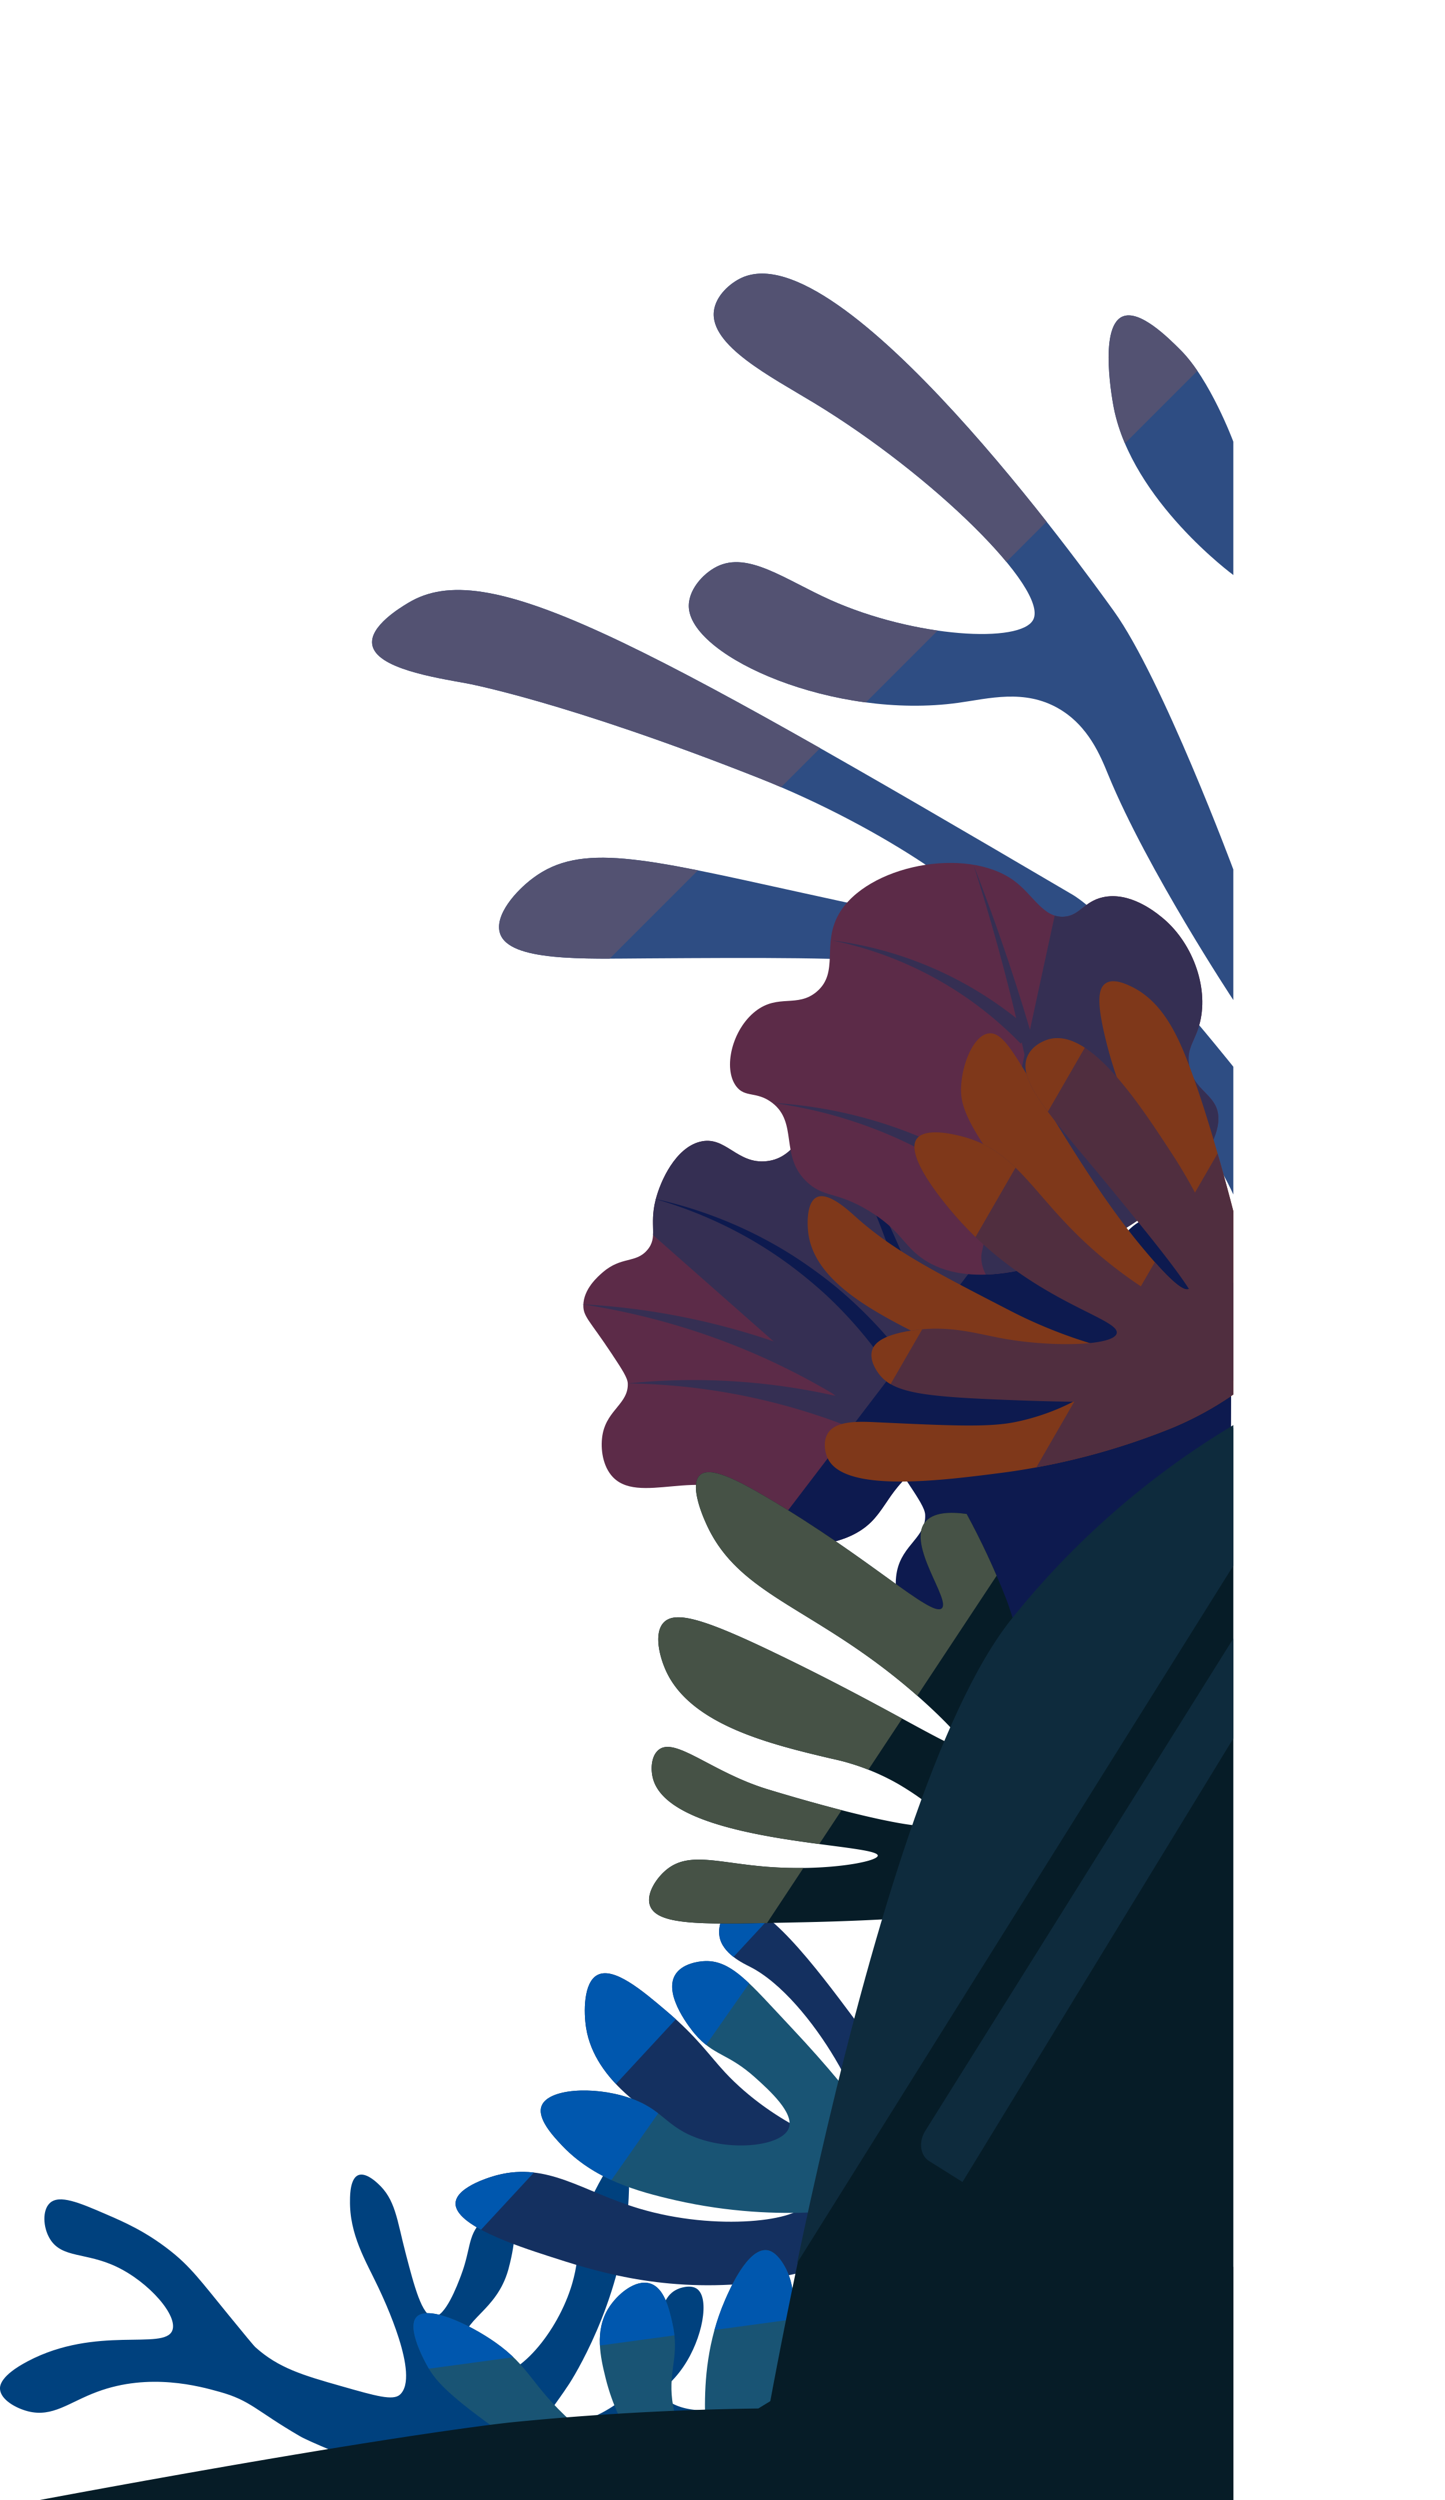 <svg xmlns="http://www.w3.org/2000/svg" xmlns:xlink="http://www.w3.org/1999/xlink" viewBox="0 0 520.2 900"><defs><style>.cls-1{fill:none;}.cls-2{fill:#2e4d83;}.cls-3{clip-path:url(#clip-path);}.cls-4{fill:#535272;}.cls-5{clip-path:url(#clip-path-2);}.cls-6{clip-path:url(#clip-path-3);}.cls-7{fill:#5c2b48;}.cls-8{clip-path:url(#clip-path-4);}.cls-9{fill:#352f53;}.cls-10{fill:#0d1a4f;}.cls-11{clip-path:url(#clip-path-6);}.cls-12{fill:#00417e;}.cls-13{fill:#143060;}.cls-14{fill:#195474;}.cls-15{clip-path:url(#clip-path-7);}.cls-16{fill:#0057ae;}.cls-17{clip-path:url(#clip-path-8);}.cls-18{clip-path:url(#clip-path-9);}.cls-19{fill:#7f381a;}.cls-20{fill:#502e3f;}.cls-21{clip-path:url(#clip-path-10);}.cls-22{clip-path:url(#clip-path-11);}.cls-23{fill:#061c27;}.cls-24{clip-path:url(#clip-path-12);}.cls-25{fill:#465246;}.cls-26{clip-path:url(#clip-path-13);}.cls-27{fill:#0e2b3d;}</style><clipPath id="clip-path"><path class="cls-1" d="M425,126c-4.37-4.37-14.84-14.83-21-12-8.66,4-3.28,31.61-3,33,6.72,33.37,43,60,43,60V159S435.75,136.73,425,126Z"/></clipPath><clipPath id="clip-path-2"><path class="cls-1" d="M267,100c-4.17,1.9-9.35,6.46-10,12-1.47,12.38,20.42,23.55,36,33,43,26.06,84.36,67,79,78-4.3,8.79-42.74,6.53-73-7-16.39-7.34-29.74-17.69-41-12-5,2.51-10.57,8.67-10,15,1.61,17.8,52.34,40.17,97,34,10.94-1.52,23.71-5.05,36,2,10.88,6.24,15.23,17.25,18,24,14,34.11,45,81,45,81V313s-25.62-68.83-43-93C390.8,205.8,302.91,83.56,267,100Z"/></clipPath><clipPath id="clip-path-3"><path class="cls-1" d="M386,322c-159.48-93.65-211-121.91-239-105-2.89,1.73-14,8.42-13,15,1.27,8.6,22.38,11.88,34,14,0,0,35.08,6.38,105,34,46.25,18.26,85.71,46.85,83,53-1,2.31-8,1.42-69-12-55.71-12.26-77.93-17.68-95-5-6.4,4.74-14.1,13.54-12,20,3.3,10.19,30.18,9.14,53,9,81.94-.52,122.91-.78,153,18,39.51,24.65,58,67,58,67V384S402.07,331.43,386,322Z"/></clipPath><clipPath id="clip-path-4"><path class="cls-1" d="M252,411c-8.69,2.19-14.19,13.8-16,21-2.36,9.34,1,13.37-3,18-4.14,4.83-9.26,2.18-16,8-1.65,1.42-7,6-7,12,0,4,2.34,5.46,10,17,3.94,5.94,5.91,8.95,6,11,.29,7.17-7.24,9.41-9,18-.91,4.43-.35,10.84,3,15,9.4,11.67,33.24-3.91,49,9,6.51,5.33,5.43,10.43,13,14,10.42,4.91,22.21-.2,24-1,13.12-5.91,11.56-15.39,25-25,12.47-8.92,17.75-3.57,28-11,16.5-12,24.12-41.29,14-54-9-11.29-26.93-3.17-37-17-5.14-7.07-1.43-10.51-7-21s-18.21-23.6-30-22c-10.76,1.45-11.6,13.75-23,15C265.2,419.18,261.23,408.66,252,411Z"/></clipPath><clipPath id="clip-path-6"><path class="cls-1" d="M385,452c-9.77,3.51-36,12.95-53,1-6.94-4.88-7.79-10.14-19-17-12.2-7.48-16.5-4.52-23-11-9.16-9.14-2.74-20.9-12-28-5.63-4.33-9.8-1.68-13-6-4.8-6.48-1.42-20.45,7-27,8.13-6.33,15.06-1.13,22-7,8.25-7,1.73-17.11,8-28,10-17.44,45.75-24.59,63-12,7,5.09,10.49,13.44,18,13,5.76-.34,7.16-5.46,14-7,9.47-2.14,18.53,5,21,7,10.94,8.67,17.2,24.85,14,38-1.61,6.62-4.77,8.94-4,15,1.06,8.4,7.93,10.31,10,16C443.06,412.91,416.18,440.78,385,452Z"/></clipPath><clipPath id="clip-path-7"><path class="cls-1" d="M320,774s-8.05-15.35-35-44c-15.19-16.15-21.91-24.87-32-24-1,.09-7.48.64-10,5-4.3,7.43,6.18,20,7,21,7,8.27,11.89,6.88,22,16,4.87,4.39,13.93,12.56,12,18-2.22,6.24-18.79,8.41-32,4-12.6-4.21-13-10.76-26-15-12.66-4.12-28.53-3.07-31,3-1.85,4.52,4.11,10.9,7,14,11.71,12.55,27.29,16.84,41,20,39.39,9,70,2,70,2Z"/></clipPath><clipPath id="clip-path-8"><path class="cls-1" d="M272,900s2.29-11,10-48c2.9-13.93,6.43-26.58,0-37-2.72-4.4-5.05-4.91-6-5-6.92-.65-13.39,14.29-15,18-12.72,29.33-3.84,57-8,58-2.67.62-9.5-10-11-22-1.4-11.15,2.8-15.84,0-28-1.14-4.94-2.87-12.46-8-14-5.31-1.6-11.86,3.9-15,9-5,8.13-2.82,17.63-1,25,4.92,19.94,16.07,29.92,14,32s-14.9-6-26-16c-15-13.52-15.09-20-28-29-9.4-6.53-23.94-13.21-28-9-3.88,4,3.11,16.42,4,18,2.39,4.24,6.05,9.17,24,22,15.23,10.88,22.85,16.32,33,20l18,6h43Z"/></clipPath><clipPath id="clip-path-9"><path class="cls-1" d="M334,780s-10.39-31.74-27-54c-12.43-16.66-33-44.27-43-40-3.51,1.49-5.65,6.91-5,11,1,6.28,8.7,9.83,11,11,22.31,11.29,46.26,56.31,40,63-4.74,5.06-31.8-6.5-49-25-5.67-6.1-10-12.67-21-22-8.69-7.38-19.09-16.21-25-13-5,2.73-4.89,13.42-4,19,6.15,38.38,81.47,52.59,79,63-1.51,6.35-31.85,10.45-60,2-20.32-6.11-32.73-16.72-51-12-1.08.27-14.63,3.9-15,10-.49,8.12,22.57,15.61,33,19,16.14,5.24,39.78,12.92,72,10,0,0,8.06-.73,61-14h0Z"/></clipPath><clipPath id="clip-path-10"><path class="cls-1" d="M444,436s-7.5-29.59-15-50c-4.36-11.88-9.92-25.36-22-31-1.9-.89-6.29-2.87-9-1-3,2-2.92,8,0,20,3.37,13.88,7.71,24.09,16,43a257,257,0,0,1,11,29c4.93,15.94,3.66,17.61,3,18-2.75,1.61-11.69-8.89-16-14-14.49-17.18-27.14-38-41-61-6.81-11.29-10.54-17.5-15-17-5.33.59-9.55,10.52-10,19-.37,6.81,1.62,14.16,22,40,12,15.2,18.63,23.62,30,35,13.55,13.56,20.17,17.66,19,20-2.17,4.33-29.1-1.69-53-14-28.29-14.58-42.44-21.87-56-34-2.82-2.53-9.88-9.06-14-7-3.55,1.77-3.5,9.21-3,13,2.37,17.89,24.75,29,45,39,18.15,9,31.1,15.4,48,15,3.17-.08,8.62-.45,9,1,.63,2.41-13,10.12-28,13-9.6,1.83-22.73,1.22-49,0-6.55-.31-15.07-.77-18,4-1.72,2.79-1.1,6.7,0,9,6,12.54,40.9,8,64,5a250.72,250.72,0,0,0,60-16,118.83,118.83,0,0,0,22-12Z"/></clipPath><clipPath id="clip-path-11"><path class="cls-1" d="M444,462a192.62,192.62,0,0,0-21-45c-12.77-19.66-30.16-46.43-45-43-.42.09-5.84,1.43-8,6-4.32,9.14,8.76,22.1,30,48,17.49,21.33,33.66,41.05,31,44-2.37,2.62-20.24-7.5-35-20-24-20.32-28.87-37.73-50-43-2.5-.63-13-3.26-16,1-4.87,7,13.84,27.64,16,30,26.33,28.74,57.37,34.57,56,40-1.11,4.39-22.55,5-40,2-10.7-1.87-20.06-5.16-34-3-11.15,1.72-13.38,5.09-14,7-1.11,3.38,1.31,7,2,8,5.09,7.56,16.41,8.79,48,10,17.86.68,30.85.92,48,0,24.6-1.32,32-7,32-7Z"/></clipPath><clipPath id="clip-path-12"><path class="cls-1" d="M377,630s-9.6-41.35-15-55a276.3,276.3,0,0,0-14-30c-5.83-.81-12.12-.7-15,3-6.49,8.31,9.48,28.1,6,31-3.83,3.18-26.11-18.31-63-40-10.69-6.29-20.37-11.28-24-8-3.88,3.5,1,14.77,2,17,12,27.47,40.43,30.27,78,64,8.37,7.52,16.09,15.57,15,17-1.75,2.28-25.47-13.41-66-33-26.79-13-37.67-16.37-42-12-3.8,3.83-1.56,12.65,1,18,9.16,19.13,37.84,26,59,31a82.86,82.86,0,0,1,24,9c5.53,3.18,17.26,10.87,16,14-2.63,6.52-60-11.07-63-12-20-6.19-33.13-19.06-39-14-2.62,2.25-2.77,6.88-2,10,5.88,23.86,81.28,23.45,81,28-.14,2.25-18.92,5.66-40,4-17.41-1.38-27.94-5.55-36,1-3.63,2.94-7.54,8.69-6,13,2.74,7.68,21.33,6.64,54,6,67.2-1.32,84-8,84-8Z"/></clipPath><clipPath id="clip-path-13"><path class="cls-1" d="M444,513a299.71,299.71,0,0,0-80,70c-52.53,66-93,316-93,316H444Z"/></clipPath></defs><title>Asset 2</title><g id="Layer_2" data-name="Layer 2"><g id="Layer_7" data-name="Layer 7"><g id="Layer_9" data-name="Layer 9"><path class="cls-2" d="M444,159s-8.26-22.27-19-33c-4.37-4.37-14.84-14.83-21-12-8.66,4-3.28,31.61-3,33,6.72,33.37,43,60,43,60Z"/><path class="cls-2" d="M444,313s-25.62-68.83-43-93c-10.21-14.2-98.1-136.44-134-120-4.17,1.9-9.35,6.46-10,12-1.47,12.38,20.42,23.55,36,33,43,26.06,84.36,67,79,78-4.3,8.79-42.74,6.53-73-7-16.39-7.34-29.74-17.69-41-12-5,2.51-10.57,8.67-10,15,1.61,17.8,52.34,40.17,97,34,10.94-1.52,23.71-5.05,36,2,10.88,6.24,15.23,17.25,18,24,14,34.11,45,81,45,81Z"/><path class="cls-2" d="M444,384s-41.94-52.57-58-62c-159.48-93.65-211-121.91-239-105-2.89,1.73-14,8.42-13,15,1.27,8.6,22.38,11.88,34,14,0,0,35.08,6.38,105,34,46.25,18.26,85.71,46.85,83,53-1,2.31-8,1.42-69-12-55.71-12.26-77.93-17.68-95-5-6.4,4.74-14.1,13.54-12,20,3.3,10.19,30.18,9.14,53,9,81.94-.52,122.91-.78,153,18,39.51,24.65,58,67,58,67Z"/><g class="cls-3"><rect class="cls-4" x="-11.99" y="141" width="480" height="162" rx="12" ry="12" transform="translate(-90.19 226.25) rotate(-45)"/></g><g class="cls-5"><rect class="cls-4" x="-12.99" y="142" width="480" height="162" rx="12" ry="12" transform="translate(-91.19 225.83) rotate(-45)"/></g><g class="cls-6"><rect class="cls-4" x="-11.99" y="141" width="480" height="162" rx="12" ry="12" transform="translate(-90.19 226.25) rotate(-45)"/></g></g><g id="Layer_11" data-name="Layer 11"><path class="cls-7" d="M252,411c-8.69,2.19-14.19,13.8-16,21-2.36,9.34,1,13.37-3,18-4.14,4.83-9.26,2.18-16,8-1.65,1.42-7,6-7,12,0,4,2.34,5.46,10,17,3.94,5.94,5.91,8.95,6,11,.29,7.17-7.24,9.41-9,18-.91,4.43-.35,10.84,3,15,9.4,11.67,33.24-3.91,49,9,6.51,5.33,5.43,10.43,13,14,10.42,4.91,22.21-.2,24-1,13.12-5.91,11.56-15.39,25-25,12.47-8.92,17.75-3.57,28-11,16.5-12,24.12-41.29,14-54-9-11.29-26.93-3.17-37-17-5.14-7.07-1.43-10.51-7-21s-18.21-23.6-30-22c-10.76,1.45-11.6,13.75-23,15C265.2,419.18,261.23,408.66,252,411Z"/><g class="cls-8"><rect class="cls-9" x="210.01" y="393" width="211" height="105" rx="12" ry="12" transform="translate(373.54 -97.31) rotate(41.41)"/></g><path class="cls-9" d="M337.83,529.23A227.12,227.12,0,0,0,226,498a232.89,232.89,0,0,1,59.86,1.63,235.43,235.43,0,0,1,29.6,6.66,239,239,0,0,1,28.72,10.47Z"/><path class="cls-9" d="M336.18,528a248.56,248.56,0,0,0-91.85-50.66,256.49,256.49,0,0,0-34.82-7.84A256.42,256.42,0,0,1,344.84,517Z"/><path class="cls-10" d="M336.36,524.23a156.91,156.91,0,0,0-16.12-31.17,153.92,153.92,0,0,0-22.87-26.91,167.39,167.39,0,0,0-13.74-11.28,149,149,0,0,0-15-9.63,155.08,155.08,0,0,0-33.1-13.74,156.42,156.42,0,0,1,34.13,11.74,154,154,0,0,1,15.89,8.83,173,173,0,0,1,14.8,10.69,159.35,159.35,0,0,1,25.4,26.37,165.17,165.17,0,0,1,18.93,31.63Z"/><path class="cls-10" d="M336,523.05a298.73,298.73,0,0,0-4.43-31.3A296.11,296.11,0,0,0,323.82,461a297.44,297.44,0,0,0-25.31-58.48,299.6,299.6,0,0,1,29.56,57,300.49,300.49,0,0,1,10.11,30.71A305,305,0,0,1,345,521.94Z"/><g class="cls-8"><rect class="cls-10" x="269.37" y="485.94" width="148.48" height="64" rx="12" ry="12" transform="translate(-276.6 477.05) rotate(-52.67)"/></g><path class="cls-10" d="M443.34,453.66c-7.3-9.1-17.79-17-27.78-15.65-12.15,1.64-13.1,15.54-26,16.95-12.21,1.34-16.7-10.54-27.12-7.91-9.82,2.48-16,15.6-18.08,23.73-2.66,10.56,1.1,15.1-3.39,20.34-4.68,5.46-10.45,2.46-18.07,9-1.86,1.61-7.87,6.78-7.91,13.56,0,4.55,2.65,6.17,11.3,19.21,4.45,6.71,6.68,10.12,6.78,12.43.33,8.11-8.18,10.63-10.17,20.33-1,5-.4,12.26,3.39,17,10.62,13.18,37.55-4.41,55.36,10.17,7.35,6,6.14,11.79,14.68,15.82,11.78,5.55,25.11-.23,27.12-1.13,11.12-5,12.91-12.29,19.51-20.19"/></g><g id="Layer_10" data-name="Layer 10"><path class="cls-7" d="M385,452c-9.77,3.51-36,12.95-53,1-6.94-4.88-7.79-10.14-19-17-12.2-7.48-16.5-4.52-23-11-9.16-9.14-2.74-20.9-12-28-5.63-4.33-9.8-1.68-13-6-4.8-6.48-1.42-20.45,7-27,8.13-6.33,15.06-1.13,22-7,8.25-7,1.73-17.11,8-28,10-17.44,45.75-24.59,63-12,7,5.09,10.49,13.44,18,13,5.76-.34,7.16-5.46,14-7,9.47-2.14,18.53,5,21,7,10.94,8.67,17.2,24.85,14,38-1.61,6.62-4.77,8.94-4,15,1.06,8.4,7.93,10.31,10,16C443.06,412.91,416.18,440.78,385,452Z"/><g class="cls-11"><rect class="cls-9" x="370.29" y="281.37" width="104.2" height="194.36" rx="12" ry="12" transform="translate(89.63 -80.78) rotate(12.21)"/></g><path class="cls-9" d="M381.62,455a162.87,162.87,0,0,0-21-21.48c-3.82-3.27-7.84-6.32-12-9.21s-8.44-5.57-12.85-8.06a158.33,158.33,0,0,0-27.85-12.33A161.75,161.75,0,0,0,278,397a162.85,162.85,0,0,1,59.81,15.21,156.25,156.25,0,0,1,13.83,7.33c4.49,2.67,8.89,5.53,13.11,8.63A170.7,170.7,0,0,1,388.39,449Z"/><path class="cls-9" d="M381.06,453.15A744.62,744.62,0,0,0,350.51,311.5,748.74,748.74,0,0,1,390,451.84Z"/><path class="cls-9" d="M367.44,375.67a132.73,132.73,0,0,0-14.56-12.94,129.1,129.1,0,0,0-16.4-10.67,131.2,131.2,0,0,0-37-13.56,133.81,133.81,0,0,1,56,20.56,137.09,137.09,0,0,1,16.1,12.27Z"/></g><g id="Layer_15" data-name="Layer 15"><path class="cls-12" d="M164,900s-49.4-19.17-56-23c-15.78-9.16-17.74-12.9-29-16-7.12-2-25.19-7-44,0-10.16,3.75-16,9.31-25,7-4.27-1.11-9.76-4.14-10-8-.08-1.22.21-4.84,10-10,24.65-13,49-3.83,52-11,2.25-5.36-8.38-17.46-20-23-11.1-5.3-19.7-3-24-10-2.58-4.21-2.82-10.46,0-13,3.41-3.09,10.58-.08,20,4,6.72,2.9,14.21,6.15,23,13,7.54,5.88,11.2,11,21,23,6.2,7.58,9.3,11.37,10,12,8.28,7.41,16.86,10,31,14,12.33,3.52,18.5,5.28,21,3,7.33-6.69-5.82-34.41-8-39-4.32-9.1-10.24-18.64-10-31,0-2.37.21-7.88,3-9,2.52-1,5.93,2,7,3,6.38,5.72,6.89,13.07,10,25s5.93,22.76,10,23c4.29.24,8.67-11.46,10-15,3.51-9.39,2.35-13.87,7-19,2.49-2.75,7.26-6.38,10-5,4.25,2.12,1.84,15.38,0,22-4.27,15.28-17,17.87-16,27,.52,4.87,4.43,10,9,11,10,2.1,24.85-15.35,30-33,3.53-12.12.83-18.65,7-31,2.83-5.67,8-15.82,11-15,3.55,1,2.3,16.24,2,20-2.73,33.42-20.09,60.59-21,62-5.59,8.56-9.33,12.16-8,14,2.65,3.67,24.46-1.24,34-16,8.33-12.9,3.84-28,13-32,.19-.09,4.47-1.91,7,0,4.53,3.42,2,17.74-5,28-4.2,6.18-7.66,7.44-7,10,1.25,4.84,15.82,8.33,26,3,7.91-4.15,9.55-11.72,14-11,3.43.55,6.47,5.69,6,10-.86,7.83-13.39,13.39-23,15-14.59,2.43-19.39-4.78-34-1-2.64.68-14.33,4-15,10-.63,5.58,8,12,8,12Z"/></g><g id="Layer_14" data-name="Layer 14"><path class="cls-13" d="M334,780s-10.39-31.74-27-54c-12.43-16.66-33-44.27-43-40-3.51,1.49-5.65,6.91-5,11,1,6.28,8.7,9.83,11,11,22.31,11.29,46.26,56.31,40,63-4.74,5.06-31.8-6.5-49-25-5.67-6.1-10-12.67-21-22-8.69-7.38-19.09-16.21-25-13-5,2.73-4.89,13.42-4,19,6.15,38.38,81.47,52.59,79,63-1.51,6.35-31.85,10.45-60,2-20.32-6.11-32.73-16.72-51-12-1.08.27-14.63,3.9-15,10-.49,8.12,22.57,15.61,33,19,16.14,5.24,39.78,12.92,72,10,0,0,8.06-.73,61-14h0Z"/><path class="cls-14" d="M320,774s-8.05-15.35-35-44c-15.19-16.15-21.91-24.87-32-24-1,.09-7.48.64-10,5-4.3,7.43,6.18,20,7,21,7,8.27,11.89,6.88,22,16,4.87,4.39,13.93,12.56,12,18-2.22,6.24-18.79,8.41-32,4-12.6-4.21-13-10.76-26-15-12.66-4.12-28.53-3.07-31,3-1.85,4.52,4.11,10.9,7,14,11.71,12.55,27.29,16.84,41,20,39.39,9,70,2,70,2Z"/><path class="cls-14" d="M272,900s2.29-11,10-48c2.9-13.93,6.43-26.58,0-37-2.72-4.4-5.05-4.91-6-5-6.92-.65-13.39,14.29-15,18-12.72,29.33-3.84,57-8,58-2.67.62-9.5-10-11-22-1.4-11.15,2.8-15.84,0-28-1.14-4.94-2.87-12.46-8-14-5.31-1.6-11.86,3.9-15,9-5,8.13-2.82,17.63-1,25,4.92,19.94,16.07,29.92,14,32s-14.9-6-26-16c-15-13.52-15.09-20-28-29-9.4-6.53-23.94-13.21-28-9-3.88,4,3.11,16.42,4,18,2.39,4.24,6.05,9.17,24,22,15.23,10.88,22.85,16.32,33,20l18,6h43Z"/><g class="cls-15"><rect class="cls-16" x="161.01" y="699" width="125" height="59" rx="12" ry="12" transform="translate(-501.4 493.62) rotate(-54.99)"/></g><g class="cls-17"><rect class="cls-16" x="121.01" y="801" width="192" height="43" rx="12" ry="12" transform="translate(-108.47 36.59) rotate(-7.72)"/></g><g class="cls-18"><rect class="cls-16" x="114.01" y="720" width="189" height="36" rx="12" ry="12" transform="translate(-474.68 389.62) rotate(-47.21)"/></g></g><g id="Layer_12" data-name="Layer 12"><path class="cls-19" d="M444,436s-7.5-29.59-15-50c-4.36-11.88-9.92-25.36-22-31-1.9-.89-6.29-2.87-9-1-3,2-2.92,8,0,20,3.37,13.88,7.71,24.09,16,43a257,257,0,0,1,11,29c4.93,15.94,3.66,17.61,3,18-2.75,1.61-11.69-8.89-16-14-14.49-17.18-27.14-38-41-61-6.81-11.29-10.54-17.5-15-17-5.33.59-9.55,10.52-10,19-.37,6.81,1.62,14.16,22,40,12,15.2,18.63,23.62,30,35,13.55,13.56,20.17,17.66,19,20-2.17,4.33-29.1-1.69-53-14-28.29-14.58-42.44-21.87-56-34-2.82-2.53-9.88-9.06-14-7-3.55,1.77-3.5,9.21-3,13,2.37,17.89,24.75,29,45,39,18.15,9,31.1,15.4,48,15,3.17-.08,8.62-.45,9,1,.63,2.41-13,10.12-28,13-9.6,1.83-22.73,1.22-49,0-6.55-.31-15.07-.77-18,4-1.72,2.79-1.1,6.7,0,9,6,12.54,40.9,8,64,5a250.72,250.72,0,0,0,60-16,118.83,118.83,0,0,0,22-12Z"/><path class="cls-20" d="M444,462a192.62,192.62,0,0,0-21-45c-12.77-19.66-30.16-46.43-45-43-.42.09-5.84,1.43-8,6-4.32,9.14,8.76,22.1,30,48,17.49,21.33,33.66,41.05,31,44-2.37,2.62-20.24-7.5-35-20-24-20.32-28.87-37.73-50-43-2.5-.63-13-3.26-16,1-4.87,7,13.84,27.64,16,30,26.33,28.74,57.37,34.57,56,40-1.11,4.39-22.55,5-40,2-10.7-1.87-20.06-5.16-34-3-11.15,1.72-13.38,5.09-14,7-1.11,3.38,1.31,7,2,8,5.09,7.56,16.41,8.79,48,10,17.86.68,30.85.92,48,0,24.6-1.32,32-7,32-7Z"/><g class="cls-21"><rect class="cls-20" x="351.01" y="443" width="187" height="77" rx="12" ry="12" transform="translate(-194.73 625.7) rotate(-60)"/></g><g class="cls-22"><rect class="cls-19" x="202.01" y="430" width="245" height="41" rx="12" ry="12" transform="translate(-227.89 506.28) rotate(-60)"/></g></g><g id="Layer_13" data-name="Layer 13"><path class="cls-23" d="M377,630s-9.6-41.35-15-55a276.3,276.3,0,0,0-14-30c-5.83-.81-12.12-.7-15,3-6.49,8.31,9.48,28.1,6,31-3.83,3.18-26.11-18.31-63-40-10.69-6.29-20.37-11.28-24-8-3.88,3.5,1,14.77,2,17,12,27.47,40.43,30.27,78,64,8.37,7.52,16.09,15.57,15,17-1.75,2.28-25.47-13.41-66-33-26.79-13-37.67-16.37-42-12-3.8,3.83-1.56,12.65,1,18,9.16,19.13,37.84,26,59,31a82.86,82.86,0,0,1,24,9c5.53,3.18,17.26,10.87,16,14-2.63,6.52-60-11.07-63-12-20-6.19-33.13-19.06-39-14-2.62,2.25-2.77,6.88-2,10,5.88,23.86,81.28,23.45,81,28-.14,2.25-18.92,5.66-40,4-17.41-1.38-27.94-5.55-36,1-3.63,2.94-7.54,8.69-6,13,2.74,7.68,21.33,6.64,54,6,67.2-1.32,84-8,84-8Z"/><g class="cls-24"><rect class="cls-25" x="152.95" y="546.4" width="221" height="117.3" rx="12" ry="12" transform="translate(-386.57 491.17) rotate(-56.53)"/></g></g><g id="Layer_8" data-name="Layer 8"><path class="cls-23" d="M444,816a341,341,0,0,0-171,51c-37.5.49-68.07,2.9-89,5,0,0-42.82,4.29-170,28H444Z"/></g><g id="Layer_16" data-name="Layer 16"><path class="cls-23" d="M444,514a299.71,299.71,0,0,0-80,70c-52.53,66-93,316-93,316H444Z"/><g class="cls-26"><path class="cls-27" d="M476.46,551.06c-3.25-2-7.92-.47-10.38,3.47l-133,212.56c-2.46,3.94-1.83,8.82,1.42,10.85l12,7.53L486,557Z"/><path class="cls-27" d="M460.81,514.1,355.18,448,157.94,772.86l101.34,63.4a12,12,0,0,0,16.54-3.81l188.8-301.81A12,12,0,0,0,460.81,514.1Z"/></g></g></g></g></svg>
